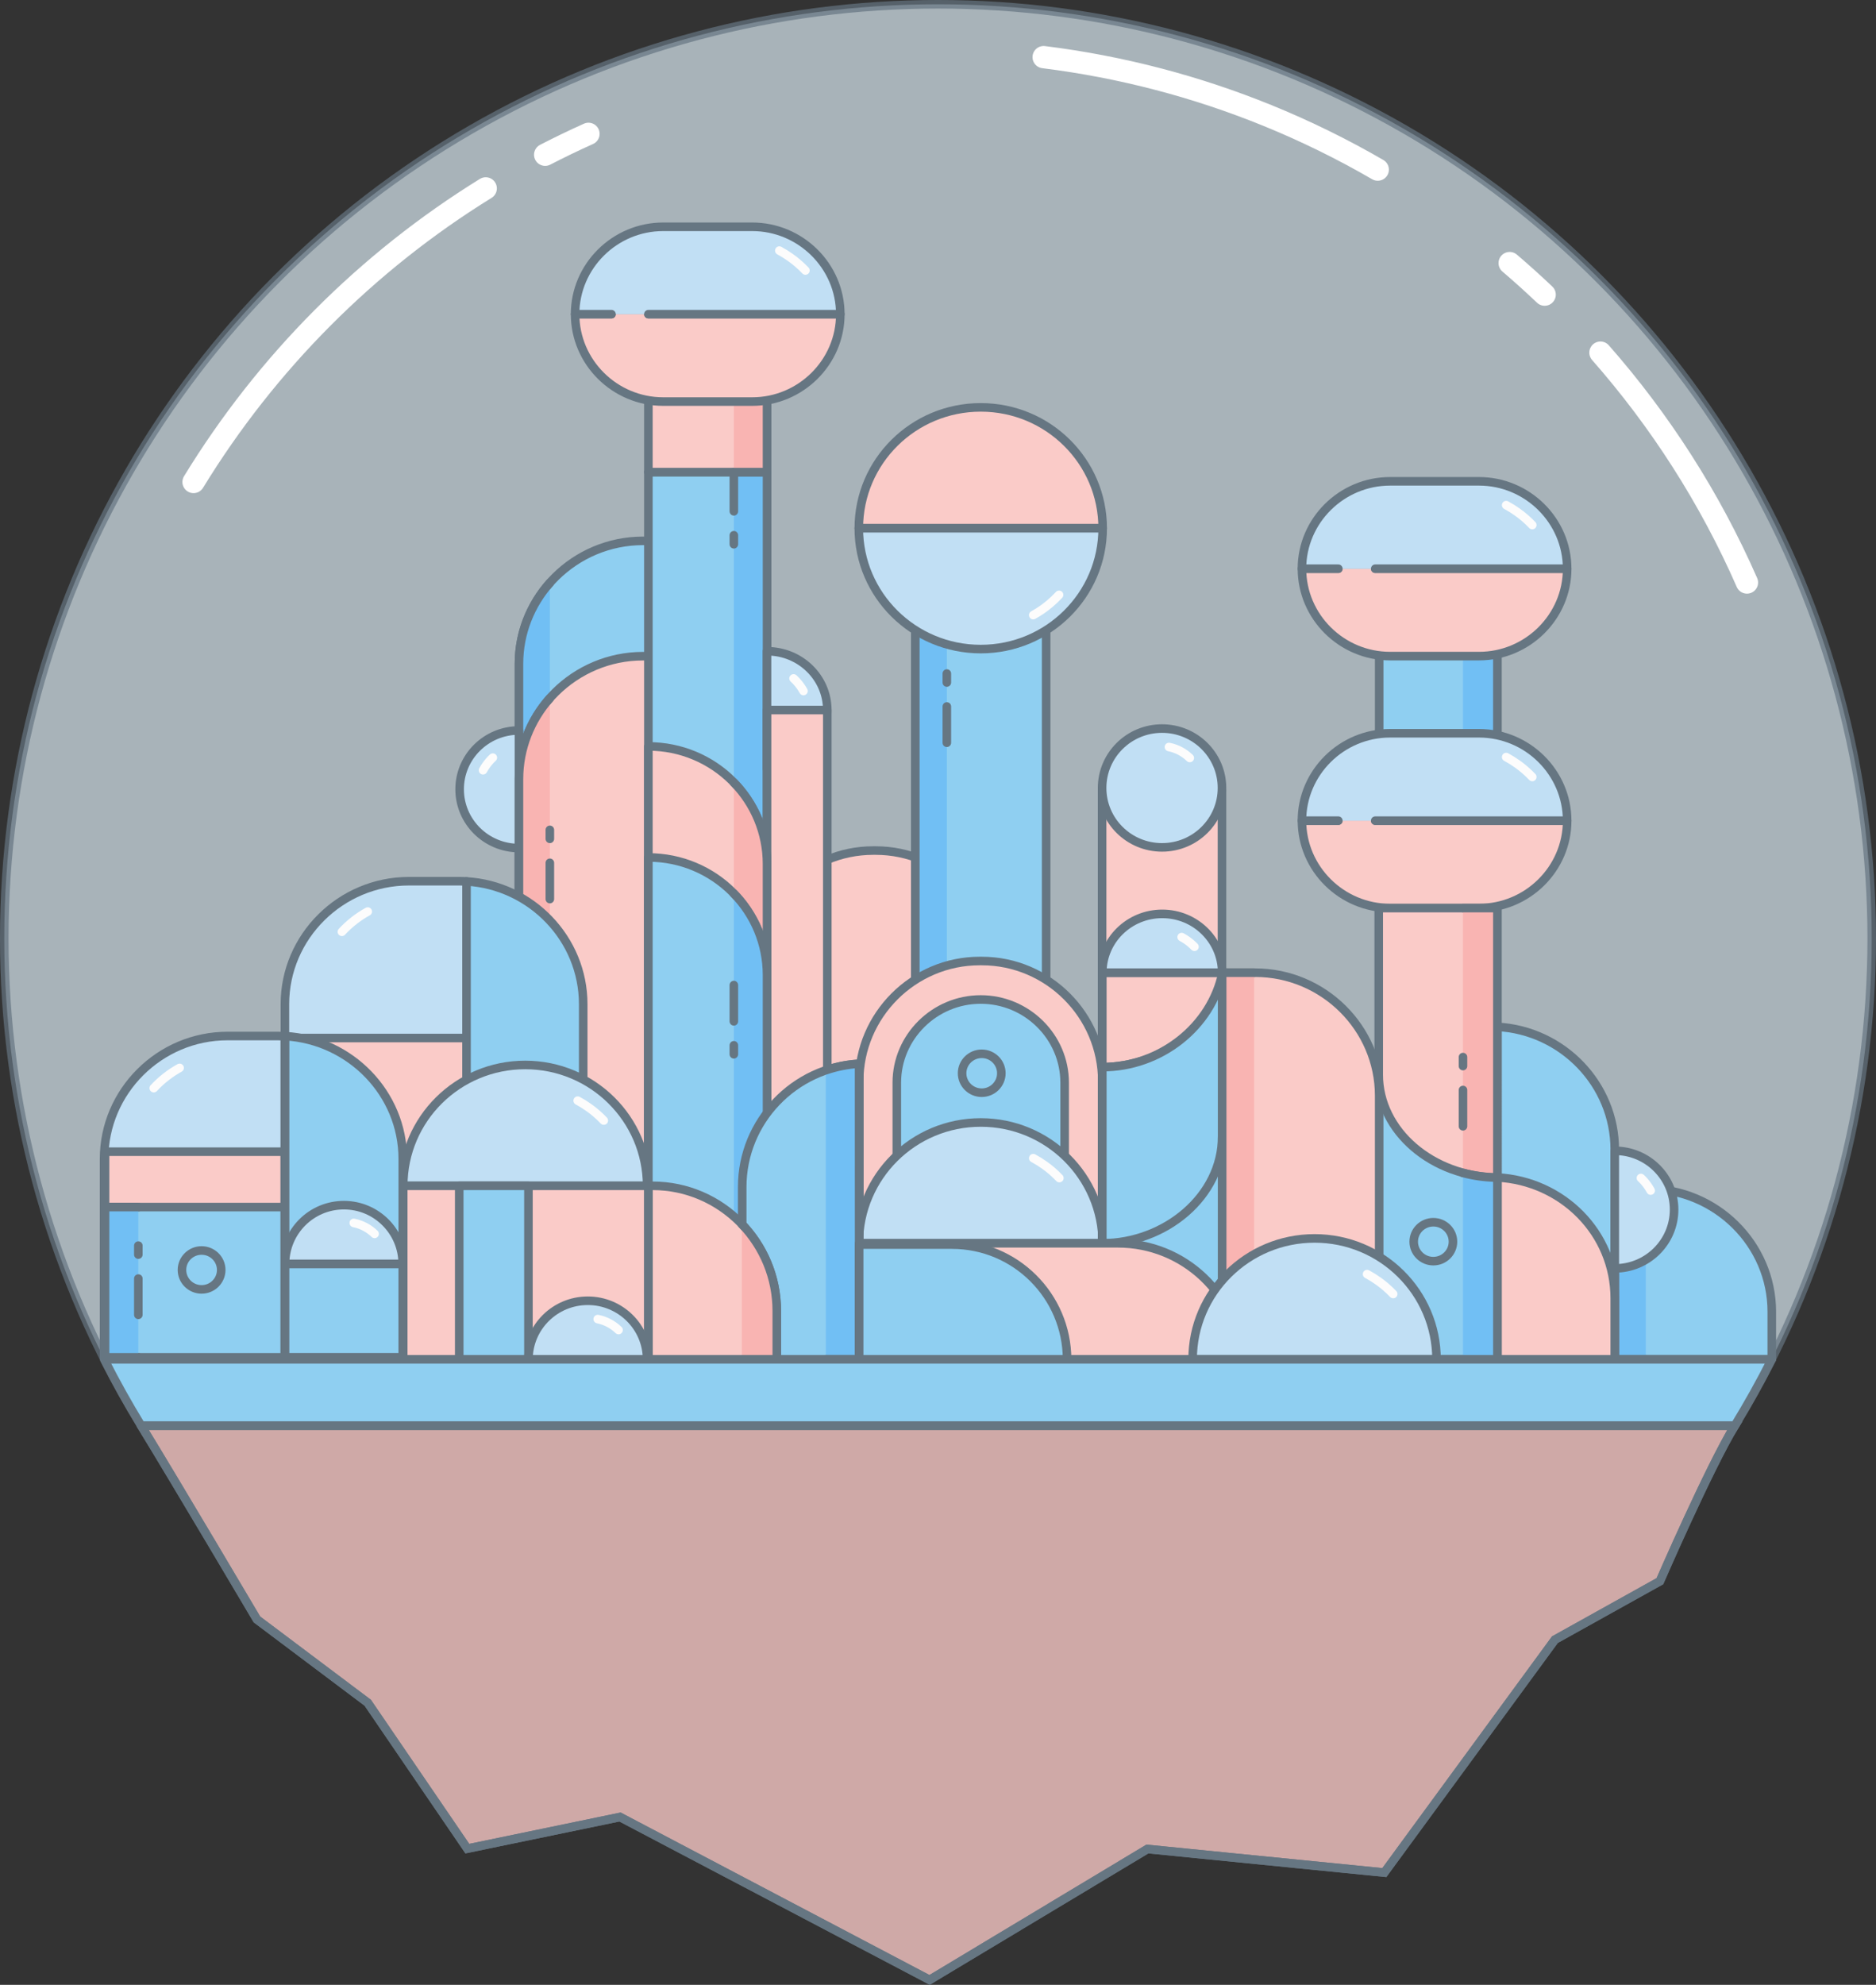 <?xml version="1.0" encoding="utf-8"?>
<!-- Generator: Adobe Illustrator 23.0.1, SVG Export Plug-In . SVG Version: 6.00 Build 0)  -->
<svg version="1.1" id="Layer_1" xmlns="http://www.w3.org/2000/svg" xmlns:xlink="http://www.w3.org/1999/xlink" x="0px" y="0px"
	 viewBox="0 0 1095.48 1158.49" style="enable-background:new 0 0 1095.48 1158.49;" xml:space="preserve">
<rect x="0" y="0" width="1095.48" height="1158.49" fill="#333333" stroke="none"/>
<style type="text/css">
	.s10planet0{opacity:0.7;fill:#DBEAF2;stroke:#667682;stroke-width:5;stroke-miterlimit:10;}
	.s10planet1{fill:none;stroke:#FFFFFF;stroke-width:13;stroke-linecap:round;stroke-miterlimit:10;}
	.s10planet2{fill:#CFA9A7;stroke:#667682;stroke-width:5;stroke-miterlimit:10;}
	.s10planet3{fill:#B0A3A3;}
	.s10planet4{fill:none;stroke:#667682;stroke-width:5;stroke-miterlimit:10;}
	.s10planet5{fill:#8FCFF1;stroke:#667682;stroke-width:5;stroke-linecap:round;stroke-linejoin:round;stroke-miterlimit:10;}
	.s10planet6{fill:#FACBC8;stroke:#667682;stroke-width:5;stroke-linecap:round;stroke-linejoin:round;stroke-miterlimit:10;}
	.s10planet7{fill:#71BFF4;stroke:#667682;stroke-width:5;stroke-linecap:round;stroke-linejoin:round;stroke-miterlimit:10;}
	.s10planet8{fill:none;stroke:#667682;stroke-width:5;stroke-linecap:round;stroke-linejoin:round;stroke-miterlimit:10;}
	.s10planet9{fill:#C1DFF4;stroke:#667682;stroke-width:5;stroke-linecap:round;stroke-linejoin:round;stroke-miterlimit:10;}
	.s10planet10{fill:none;stroke:#FCFCFC;stroke-width:5;stroke-linecap:round;stroke-linejoin:round;stroke-miterlimit:10;}
	.s10planet11{fill:#F9B4B2;stroke:#667682;stroke-width:5;stroke-linecap:round;stroke-linejoin:round;stroke-miterlimit:10;}
</style>
<g class="st10-bulb"> 

	<circle class="s10planet0" cx="547.74" cy="547.74" r="545.24"/>
	<path class="s10planet1" d="M934.57,205.82c34.99,39.8,63.98,84.99,85.56,134.18"/>
	<path class="s10planet1" d="M881.55,153.55c6.98,5.96,13.8,12.1,20.45,18.42"/>
	<path class="s10planet1" d="M609.43,33.35c45.62,5.68,89.41,17.28,130.56,34.01c22.33,9.08,43.89,19.67,64.54,31.64"/>
	<path class="s10planet1" d="M318.34,90.32c8.31-4.29,16.74-8.36,25.3-12.2"/>
	<path class="s10planet1" d="M113.02,281.33c42.61-69.65,101.18-128.47,170.62-171.37"/>

	<polygon class="s10planet3" points="327.16,832.07 347.96,924.25 365.55,1002.25 542.82,1155.62 362.04,1060.54 272.89,1079 
		214.74,993.84 150.04,945.22 82.44,832.07 	"/>
	<polygon class="s10planet3" points="670.02,1079.22 850.99,1034.81 808.37,1092.98 	"/>

</g>
	<path id="dirt_1_" class="s10planet2" d="M82.42,832.07c20.66,33.74,67.62,113.15,67.62,113.15l64.7,48.62l58.15,85.15l89.16-18.46
		l180.78,95.08l127.2-76.41l138.34,13.77l99.61-135.95l61.31-34.13c0,0,28.94-66.61,43.77-90.83H82.42z"/>
	<path id="dirt_2_" class="s10planet4" d="M82.42,832.07c20.66,33.74,67.62,113.15,67.62,113.15l64.7,48.62l58.15,85.15l89.16-18.46
		l180.78,95.08l127.2-76.41l138.34,13.77l99.61-135.95l61.31-34.13c0,0,28.94-66.61,43.77-90.83H82.42z"/>
<g class="s10part6">
	<path class="s10planet6" d="M581.62,759.94H439.63V566.73c0-38.66,31.63-70.29,70.29-70.29h1.41c38.66,0,70.29,31.63,70.29,70.29V759.94z"
		/>
	<g>
		<rect x="534.49" y="331.94" class="s10planet5" width="76.4" height="461.42"/>
		<polyline class="s10planet7" points="552.9,331.94 534.49,331.94 534.49,790.98 552.9,790.98 		"/>
		<g>
			<line class="s10planet8" x1="552.9" y1="398.37" x2="552.9" y2="393.12"/>
			<line class="s10planet8" x1="552.9" y1="433.52" x2="552.9" y2="412.34"/>
		</g>
	</g>
	<g>
		<path class="s10planet6" d="M572.7,237.77c-39.32,0-71.2,31.58-71.2,70.54H643.9C643.9,269.35,612.02,237.77,572.7,237.77z"/>
		<g>
			<path class="s10planet9" d="M572.7,378.85c39.32,0,71.2-31.58,71.2-70.54H501.49C501.49,347.26,533.37,378.85,572.7,378.85z"/>
			<path class="s10planet10" d="M603.35,359.01c3.34-1.84,6.53-4.02,9.53-6.54c1.93-1.6,3.79-3.37,5.55-5.27"/>
		</g>
	</g>
</g>

<g class="s10part5">
	<g>
		<path class="s10planet5" d="M433.42,321.57c-8.79-3.78-18.47-5.89-28.63-5.89h-29.31c-39.84,0-72.44,32.29-72.44,71.76v334.36h130.37
			V321.57z"/>
		<path class="s10planet7" d="M321.08,340.21c-11.21,12.65-18.04,29.18-18.04,47.23v334.36h18.04"/>
		<path class="s10planet6" d="M433.42,793.4V388.88c-8.79-3.78-18.47-5.89-28.63-5.89h-29.31c-39.84,0-72.44,32.29-72.44,71.76V793.4
			H433.42z"/>
		<g>
			<path class="s10planet9" d="M268.4,460.67c0,18.95,15.51,34.32,34.64,34.32v-68.64C283.91,426.35,268.4,441.71,268.4,460.67z"/>
			<path class="s10planet10" d="M287.78,442.21c-1.36,1.26-2.6,2.66-3.71,4.21c-0.72,0.98-1.38,2.04-1.99,3.14"/>
		</g>
		<path class="s10planet11" d="M321.08,407.53c-11.21,12.65-18.04,29.18-18.04,47.23V793.4h18.04"/>
		<g>
			<line class="s10planet8" x1="321.08" y1="489.61" x2="321.08" y2="484.36"/>
			<line class="s10planet8" x1="321.08" y1="524.76" x2="321.08" y2="503.59"/>
		</g>
	</g>
	<g>
		<rect x="378.62" y="275.54" class="s10planet5" width="69.28" height="517.86"/>
		<polyline class="s10planet7" points="428.53,793.4 447.9,793.4 447.9,275.54 428.53,275.54 		"/>
		<rect x="378.62" y="227.47" class="s10planet6" width="69.28" height="48.07"/>
		<polyline class="s10planet11" points="428.53,275.54 447.9,275.54 447.9,227.47 428.53,227.47 		"/>
		<g>
			<line class="s10planet8" x1="428.53" y1="312.41" x2="428.53" y2="317.66"/>
			<line class="s10planet8" x1="428.53" y1="277.26" x2="428.53" y2="298.44"/>
		</g>
	</g>
	<g>
		<path class="s10planet6" d="M357.07,183.38h-21.24v0c0,28.05,23.17,51.01,51.49,51.01h51.89c28.32,0,51.49-22.95,51.49-51.01v0H378.62"/>
		<path class="s10planet9" d="M378.62,183.38h112.07v0c0-28.05-23.17-51.01-51.49-51.01h-51.89c-28.32,0-51.49,22.95-51.49,51.01v0h21.24"
			/>
		<path class="s10planet10" d="M470.32,157.88c-2.62-2.76-5.53-5.29-8.73-7.56c-2.04-1.46-4.22-2.82-6.51-4.05"/>
	</g>
	<g>
		<g>
			<path class="s10planet9" d="M483.09,414.43c0,18.95-15.76,34.32-35.2,34.32v-68.64C467.34,380.11,483.09,395.48,483.09,414.43z"/>
			<path class="s10planet10" d="M463.4,395.98c1.38,1.26,2.64,2.66,3.77,4.21c0.73,0.98,1.41,2.04,2.02,3.14"/>
		</g>
		<rect x="447.9" y="414.43" class="s10planet6" width="35.2" height="378.96"/>
	</g>
	<g>
		<path class="s10planet6" d="M378.62,751.53h69.28V504.3c0-37.91-31.02-68.64-69.28-68.64h0V751.53z"/>
		<path class="s10planet11" d="M428.53,751.53h19.37V504.3c0-18.48-7.38-35.23-19.37-47.57"/>
		<path class="s10planet5" d="M447.9,793.4V569.11c0-37.91-31.02-68.64-69.28-68.64h0V793.4H447.9z"/>
		<path class="s10planet7" d="M428.53,793.4h19.37V569.11c0-18.48-7.38-35.23-19.37-47.57"/>
		<g>
			<line class="s10planet8" x1="428.53" y1="610.1" x2="428.53" y2="615.35"/>
			<line class="s10planet8" x1="428.53" y1="574.95" x2="428.53" y2="596.13"/>
		</g>
	</g>
</g>
<g class="s10part4">
	<path class="s10planet9" d="M268.12,514.33h-29.31c-39.84,0-72.44,32.29-72.44,71.76v116.45h106.05V514.47
		C271,514.39,269.56,514.33,268.12,514.33z"/>
	<polygon class="s10planet6" points="272.42,793.4 272.42,712.31 272.42,634.55 272.42,605.85 166.33,605.85 166.33,634.55 166.33,712.31 
		166.33,793.4 	"/>
	<path class="s10planet5" d="M340.56,586.1c0-38.04-30.28-69.4-68.14-71.63v188.07h68.14V586.1z"/>
	<path class="s10planet10" d="M214.74,532.05c-5.5,3.03-10.61,6.97-15.09,11.81"/>
</g>
<g class="s10part7">
	<g>
		<rect x="805.37" y="381.03" class="s10planet5" width="69.02" height="97.96"/>
		<polyline class="s10planet7" points="854.3,478.99 874.38,478.99 874.38,380.76 854.3,380.76 		"/>
	</g>
	<g>
		<path class="s10planet6" d="M781.51,331.94h-21.24v0c0,28.05,23.17,51.01,51.49,51.01h51.89c28.32,0,51.49-22.95,51.49-51.01v0H803.06"/>
		<path class="s10planet9" d="M803.06,331.94h112.07v0c0-28.05-23.17-51.01-51.49-51.01h-51.89c-28.32,0-51.49,22.95-51.49,51.01v0h21.24"
			/>
		<path class="s10planet10" d="M894.76,306.44c-2.62-2.76-5.53-5.29-8.73-7.56c-2.04-1.46-4.22-2.82-6.51-4.05"/>
	</g>
	<g>
		<path class="s10planet5" d="M1034.63,793.36V765.6c0-39.44-32.6-71.71-72.44-71.71h-19.26v99.47H1034.63z"/>
		<polyline class="s10planet7" points="961.04,693.89 942.93,693.89 942.93,793.36 961.04,793.36 		"/>
	</g>
	<g>
		<path class="s10planet5" d="M942.93,793.4V671c0-38.18-30.5-69.64-68.55-71.66V793.4H942.93z"/>
		<path class="s10planet6" d="M942.93,793.4v-35.56c0-38.18-30.5-68.57-68.55-70.59V793.4H942.93z"/>
		<g>
			<path class="s10planet9" d="M977.58,706c0,18.95-15.51,34.32-34.64,34.32v-68.64C962.07,671.68,977.58,687.05,977.58,706z"/>
			<path class="s10planet10" d="M958.2,687.55c1.36,1.26,2.6,2.66,3.71,4.21c0.72,0.99,1.38,2.04,1.99,3.14"/>
		</g>
	</g>
	<g>
		<g>
			<path class="s10planet6" d="M781.51,478.99h-21.24v0c0,28.05,23.17,51.01,51.49,51.01h51.89c28.32,0,51.49-22.95,51.49-51.01v0H803.06"
				/>
			<path class="s10planet9" d="M803.06,478.99h112.07v0c0-28.05-23.17-51.01-51.49-51.01h-51.89c-28.32,0-51.49,22.95-51.49,51.01v0h21.24"
				/>
			<path class="s10planet10" d="M894.76,453.48c-2.62-2.76-5.53-5.29-8.73-7.56c-2.04-1.46-4.22-2.82-6.51-4.05"/>
		</g>
		<path class="s10planet5" d="M805.1,626.15v167.21h69.28V686.14C836.47,685.84,805.1,659.1,805.1,626.15z"/>
		<path class="s10planet6" d="M805.1,530.02v97.25c0,32.95,31.37,59.68,69.28,59.98v-0.54V530.02H805.1z"/>
		<path class="s10planet11" d="M854.3,684.52c6.37,1.72,13.12,2.67,20.09,2.73v-0.54V530.02H854.3"/>
		<g>
			<line class="s10planet8" x1="854.3" y1="622.23" x2="854.3" y2="616.98"/>
			<line class="s10planet8" x1="854.3" y1="657.38" x2="854.3" y2="636.2"/>
		</g>
		<path class="s10planet8" d="M825.53,724.73c0-6.27,5.13-11.35,11.46-11.35c6.33,0,11.46,5.08,11.46,11.35c0,6.28-5.14,11.36-11.46,11.36
			C830.66,736.09,825.53,731.01,825.53,724.73z"/>
		<path class="s10planet7" d="M854.3,793.4h20.09V687.33c-6.97-0.06-13.71-1.01-20.09-2.73"/>
	</g>
</g>
<g class="s10part3">
	<g>
		<path class="s10planet6" d="M643.69,793.4V631.2c0-38.66-31.67-70.29-70.38-70.29h-1.23c-38.71,0-70.38,31.63-70.38,70.29V793.4H643.69z"
			/>
		<path class="s10planet5" d="M612.39,793.4c5.84-7.99,9.3-17.78,9.3-28.34V631.91c0-26.7-22.05-48.54-49-48.54h0
			c-26.95,0-49,21.84-49,48.54v133.15c0,10.56,3.46,20.35,9.3,28.34H612.39z"/>
		<path class="s10planet8" d="M561.81,626.42c0-6.27,5.13-11.35,11.46-11.35c6.33,0,11.46,5.08,11.46,11.35c0,6.28-5.14,11.36-11.46,11.36
			C566.94,637.78,561.81,632.7,561.81,626.42z"/>
	</g>
	<g>
		<path class="s10planet9" d="M572.7,655.15c-39.32,0-71.2,31.58-71.2,70.54H643.9C643.9,686.73,612.02,655.15,572.7,655.15z"/>
		<path class="s10planet10" d="M618.61,687.6c-2.62-2.76-5.53-5.29-8.73-7.56c-2.04-1.46-4.22-2.82-6.51-4.05"/>
	</g>
	<g>
		<g>
			<g>
				<rect x="643.57" y="461.01" class="s10planet6" width="70" height="332.36"/>
				<g>
					<path class="s10planet9" d="M713.57,459.91c0,19.16-15.67,34.68-35,34.68s-35-15.52-35-34.68c0-19.15,15.67-34.67,35-34.67
						S713.57,440.76,713.57,459.91z"/>
					<path class="s10planet10" d="M682.6,436.01c4.68,0.93,8.88,3.2,12.16,6.39"/>
				</g>
			</g>
			<g>
				<rect x="643.69" y="668.67" class="s10planet5" width="69.98" height="124.73"/>
				<g>
					<path class="s10planet6" d="M643.69,567.72h70.19c-0.21,30.66-36.26,55.13-70.19,55.13V567.72z"/>
					<path class="s10planet5" d="M713.88,569.51v-1.79l0,0c-6.52,31.46-36.26,55.13-70.19,55.13v14.04v29.92v58.87
						c36.55,0,69.98-27.35,69.98-62.31"/>
				</g>
				<g>
					<path class="s10planet9" d="M678.68,533.4c-19.33,0-34.99,15.37-34.99,34.32h69.98C713.67,548.76,698.01,533.4,678.68,533.4z"/>
					<path class="s10planet10" d="M697.5,552.6c-1.29-1.34-2.72-2.57-4.29-3.68c-1-0.71-2.08-1.37-3.2-1.97"/>
				</g>
			</g>
		</g>
		<path class="s10planet6" d="M805.37,793.4V639.48c0-39.47-32.6-71.76-72.44-71.76h-19.26V793.4H805.37z"/>
		<polyline class="s10planet11" points="732.33,567.72 713.67,567.72 713.67,793.36 732.33,793.36 		"/>
	</g>
	<g>
		<path class="s10planet5" d="M501.7,620.93c-37.89,1.93-68.29,33.52-68.29,71.87v100.6h68.29V620.93z"/>
		<path class="s10planet7" d="M482.26,793.36h19.44l-0.05-172.5c-6.77,0.39-13.28,1.72-19.44,3.84"/>
	</g>
	<g>
		<path class="s10planet6" d="M724.83,793.4c-1.97-37.73-33.45-67.73-72.02-67.73H501.7v67.73H724.83z"/>
		<path class="s10planet5" d="M623.12,793.4c-0.1-37-30.16-66.97-67.24-66.97H501.7v66.97H623.12z"/>
	</g>
	<g>
		<path class="s10planet9" d="M767.63,722.82c-39.32,0-71.2,31.58-71.2,70.54h142.41C838.83,754.41,806.95,722.82,767.63,722.82z"/>
		<path class="s10planet10" d="M813.54,755.27c-2.62-2.76-5.53-5.29-8.73-7.56c-2.04-1.46-4.22-2.82-6.51-4.05"/>
	</g>
</g>
<g class="s10part2">
	<g>
		<g>
			<path class="s10planet9" d="M306.67,621.58c-39.32,0-71.2,31.58-71.2,70.54h142.41C377.87,653.16,345.99,621.58,306.67,621.58z"/>
			<path class="s10planet10" d="M352.58,654.02c-2.62-2.76-5.53-5.29-8.73-7.56c-2.04-1.46-4.22-2.82-6.51-4.05"/>
		</g>
		<g>
			<rect x="235.46" y="692.12" class="s10planet6" width="143.16" height="101.28"/>
			<rect x="268.16" y="692.12" class="s10planet5" width="40.42" height="101.28"/>
		</g>
	</g>
	<path class="s10planet6" d="M381.17,692.12h-2.49V793.4h74.93v-28.27C453.61,724.97,421.01,692.12,381.17,692.12z"/>
	<path class="s10planet11" d="M433.21,793.4h20.39v-28.27c0-19.61-7.79-37.47-20.39-50.63"/>
	<g>
		<path class="s10planet9" d="M377.87,793.4c-0.07-18.89-15.55-34.19-34.64-34.19s-34.57,15.3-34.64,34.19H377.87z"/>
		<path class="s10planet10" d="M349.04,769.91c4.68,0.93,8.88,3.21,12.16,6.39"/>
	</g>
</g>
<g class="s10part1">
	<g>
		<path class="s10planet9" d="M166.29,792.23v-187.4c-1.42-0.08-2.84-0.14-4.28-0.14h-29.16c-39.64,0-72.08,32.29-72.08,71.76v115.78
			H166.29z"/>
		<rect x="61.34" y="672.2" class="s10planet6" width="104.91" height="120.02"/>
		<rect x="61.34" y="704.55" class="s10planet5" width="104.91" height="87.68"/>
		<polyline class="s10planet7" points="80.78,792.23 61.34,792.23 61.34,704.55 80.78,704.55 		"/>
		<path class="s10planet10" d="M104.88,623.3c-5.5,3.03-10.61,6.97-15.09,11.81"/>
		<path class="s10planet5" d="M235.19,792.16V676.39c0-38.05-30.53-69.41-68.71-71.64v187.4H235.19z"/>
		<g>
			<line class="s10planet8" x1="80.78" y1="732.27" x2="80.78" y2="727.02"/>
			<line class="s10planet8" x1="80.78" y1="767.42" x2="80.78" y2="746.24"/>
		</g>
		<path class="s10planet8" d="M106.26,741.22c0-6.27,5.13-11.35,11.46-11.35c6.33,0,11.46,5.08,11.46,11.35c0,6.28-5.14,11.36-11.46,11.36
			C111.39,752.58,106.26,747.49,106.26,741.22z"/>
	</g>
	<g>
		<path class="s10planet9" d="M235.16,737.74c0-18.96-15.38-34.33-34.35-34.33s-34.35,15.37-34.35,34.33H235.16z"/>
		<path class="s10planet10" d="M206.59,713.78c4.68,0.93,8.88,3.21,12.16,6.39"/>
		<rect x="166.46" y="737.74" class="s10planet5" width="68.71" height="54.48"/>
	</g>
</g>
<path class="s10planet5" d="M1013.04,832.07c7.69-12.57,14.91-25.46,21.58-38.67H60.85c6.68,13.21,13.89,26.1,21.58,38.67H1013.04z"/>
</svg>
